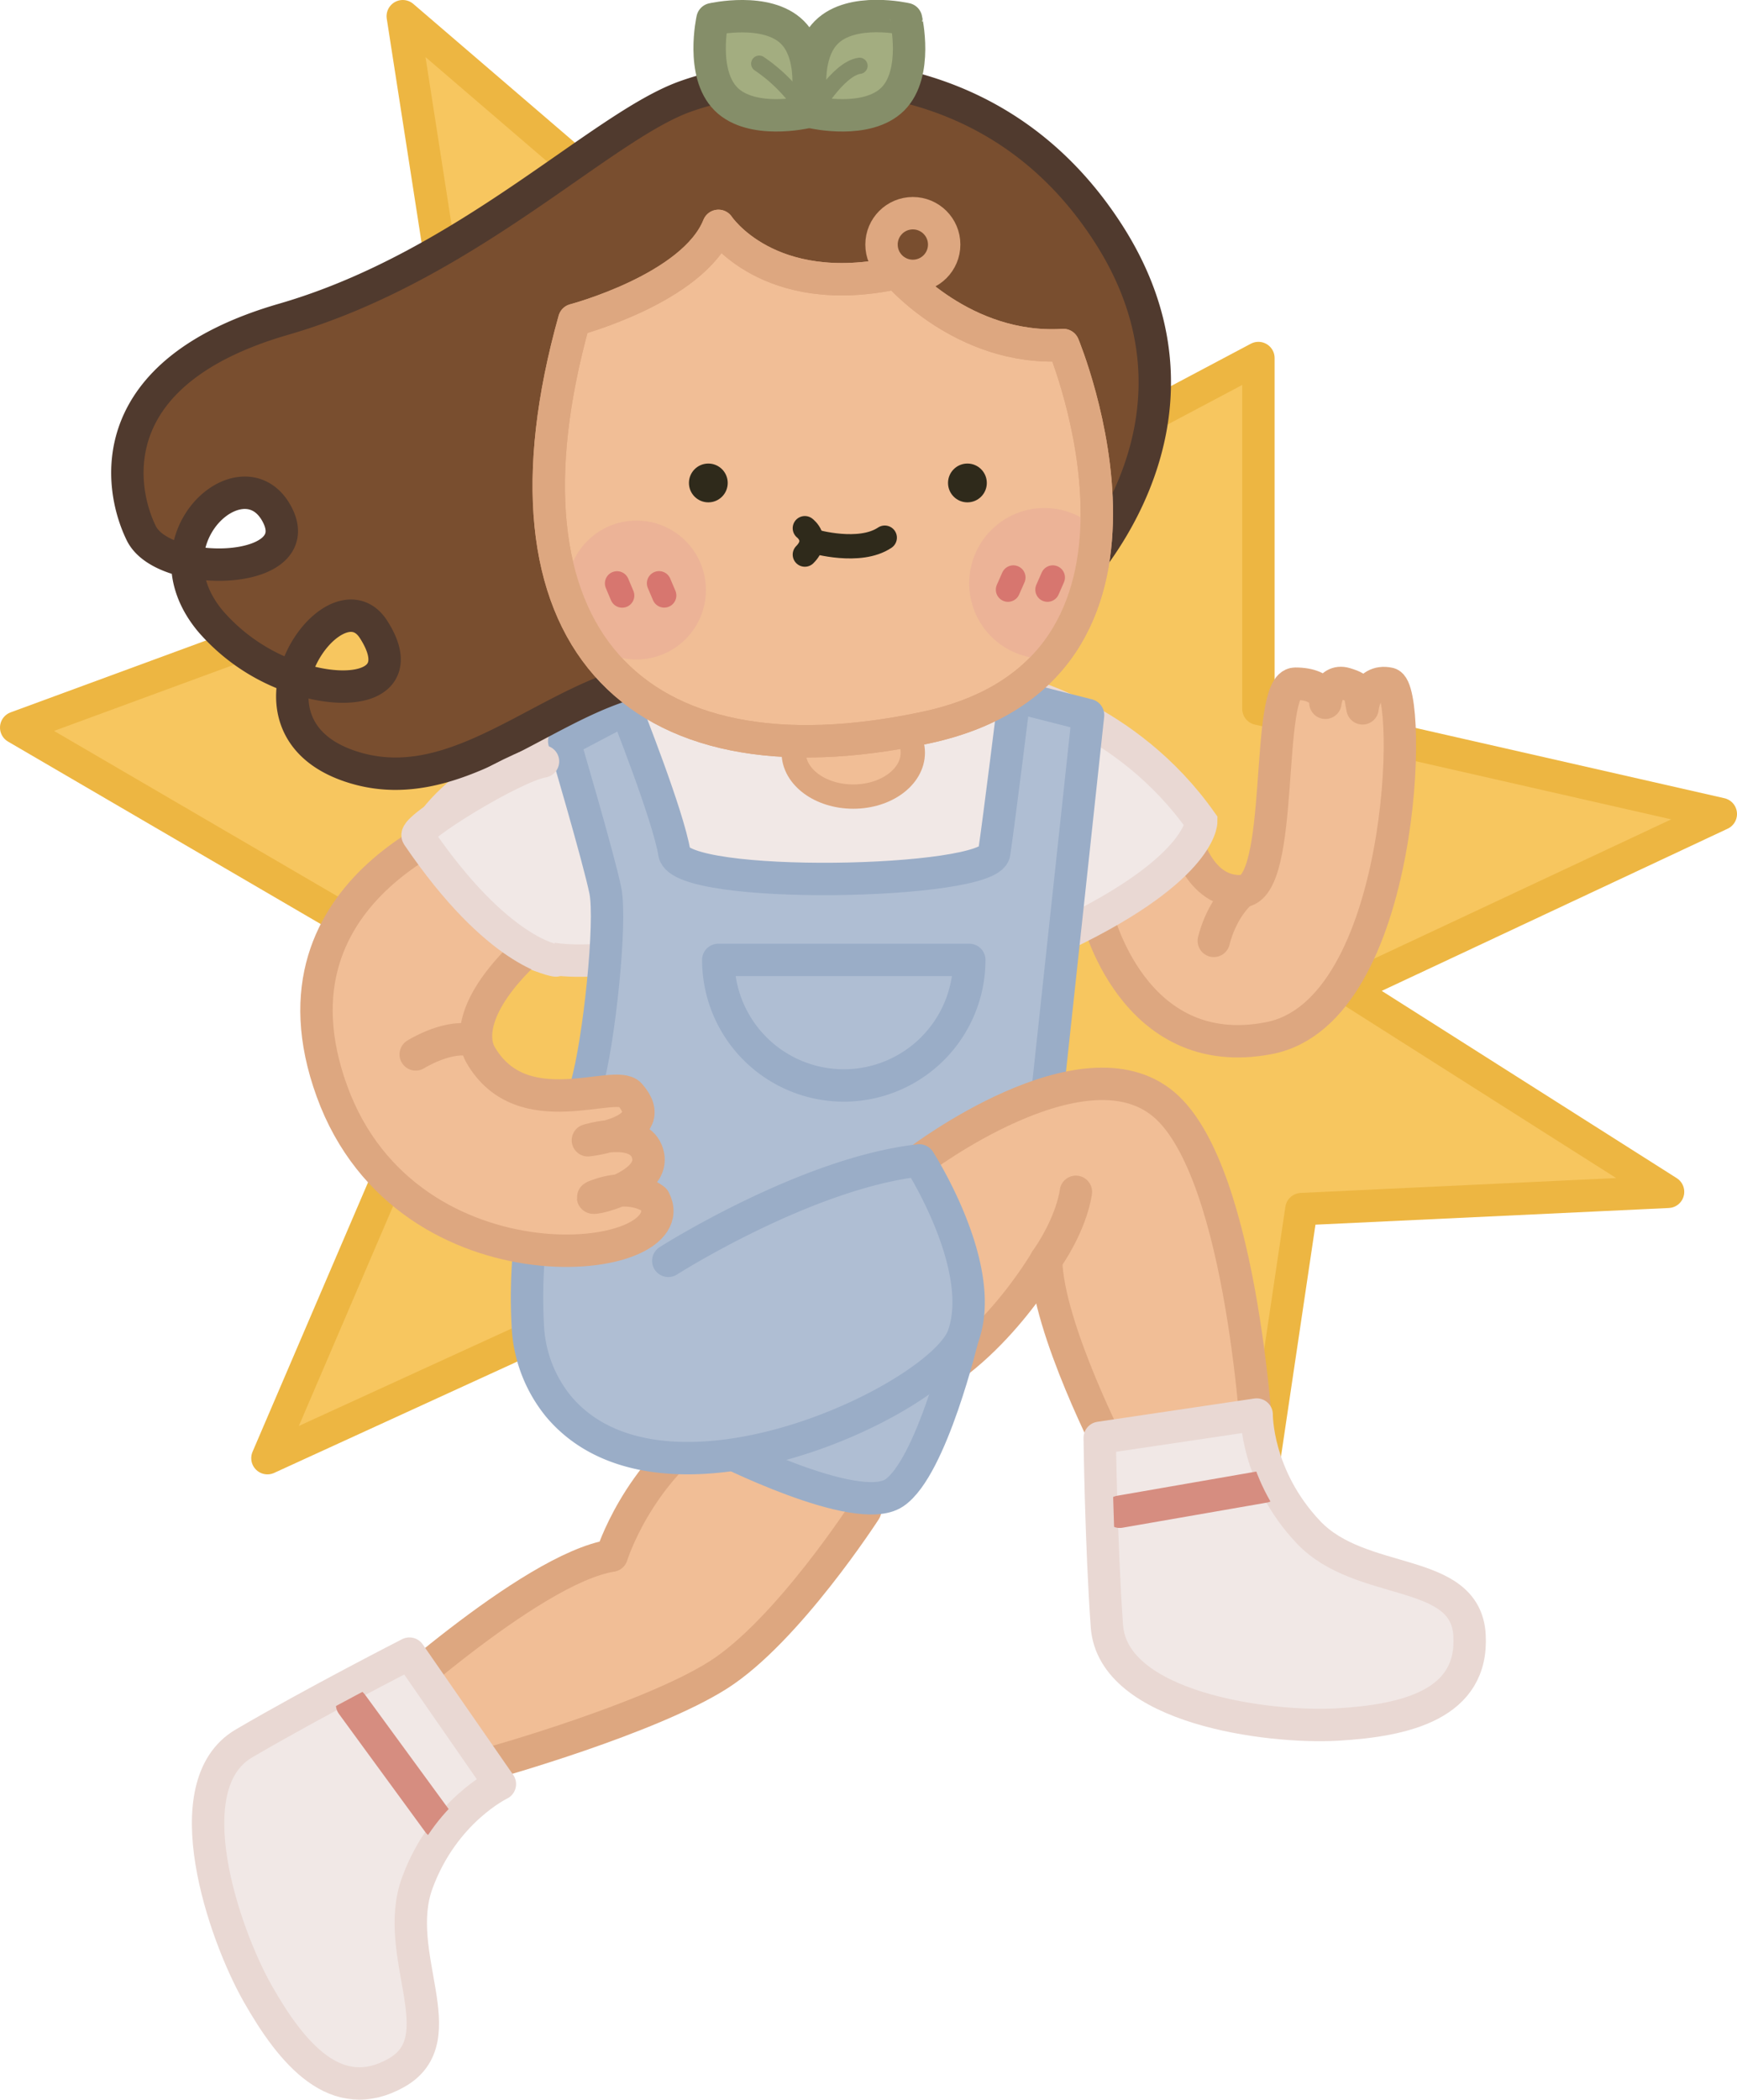<svg xmlns="http://www.w3.org/2000/svg" viewBox="0 0 429.07 518.41"><defs><style>.cls-1{fill:#f7c65f;stroke:#edb642;}.cls-1,.cls-11,.cls-12,.cls-13,.cls-14,.cls-15,.cls-16,.cls-17,.cls-2,.cls-4,.cls-5,.cls-6,.cls-7,.cls-9{stroke-linecap:round;stroke-linejoin:round;}.cls-1,.cls-12,.cls-13,.cls-15,.cls-16,.cls-2,.cls-3,.cls-5,.cls-6,.cls-7{stroke-width:8px;}.cls-2,.cls-4{fill:#f1be96;}.cls-12,.cls-2,.cls-4,.cls-7{stroke:#dda780;}.cls-15,.cls-3{fill:#f1e8e6;}.cls-15,.cls-17,.cls-3{stroke:#e9d8d3;}.cls-3{stroke-miterlimit:10;}.cls-11,.cls-17,.cls-4,.cls-9{stroke-width:6px;}.cls-5{fill:#afbed3;stroke:#9aadc7;}.cls-6,.cls-7{fill:#794e2f;}.cls-6{stroke:#503a2e;}.cls-8{fill:#2f2a1b;}.cls-11,.cls-12,.cls-16,.cls-17,.cls-9{fill:none;}.cls-9{stroke:#2f2a1b;}.cls-10{fill:#ecb397;}.cls-11{stroke:#d7766f;}.cls-13,.cls-14{fill:#a3ad80;stroke:#858e69;}.cls-14{stroke-width:4px;}.cls-16{stroke:#d68d80;}</style></defs><g id="Layer_2" data-name="Layer 2"><g id="Layer_5" data-name="Layer 5"><polygon class="cls-1" points="240.97 125.43 310.85 88.4 310.85 175 425.07 200.98 333.02 244.12 412.04 294.26 321.47 298.53 310.85 369.94 240.97 279.96 66.06 360.02 115.52 244.69 4 179.64 120.16 136.93 99.49 4 240.97 125.43"/><path class="cls-2" d="M213.72,372.92s-19.21,29.76-36.25,40.6-55.76,21.68-55.76,21.68l-31-10.84s40.27-37.17,60.4-40.27c0,0,6.2-20.13,24.78-32.52S213.72,372.92,213.72,372.92Z"/><path class="cls-2" d="M292.81,206.44s3.08,14.11,14,13.6,5.4-51.24,13.14-51.24,7.44,4.72,7.44,4.72.65-6,4.95-4.72,3.35,2.17,4.23,6.09c0,0,.71-7.4,6.61-6.09s4.13,80.94-29.7,87.51-42.57-30.68-42.57-30.68"/><path class="cls-3" d="M250.66,170.63s27.49,5.92,46.07,32.25c0,0,0,12.39-37.17,29.42S148,237,148,237s-10.74.92-15.5-1.41c-11-5.4-25.87-24.21-26.95-28.54-1.55-6.19,25.91-28.3,52.77-33.25S250.66,170.63,250.66,170.63Z"/><ellipse class="cls-4" cx="210.77" cy="185.84" rx="14.71" ry="10.84"/><path class="cls-5" d="M154.58,175s10.5,26.33,12,35.62,77.83,7.74,79,0,5-38.7,5-38.7l18.19,4.63-10.45,97.1-3.27,38.53s-121,40.94-121,19.25,7.75-52.66,10.85-63.5,6.19-40.27,4.64-48S139.37,183,139.37,183Z"/><path class="cls-5" d="M239.43,237a31,31,0,0,1-62,0Z"/><path class="cls-2" d="M227,286.51s40.46-30.75,60.5-13.82S310.85,360,310.85,360l-35.8-.71S258.79,328,258.4,311.11c0,0-14.89,25.93-36.29,33.19S227,286.51,227,286.51Z"/><path class="cls-5" d="M237.88,329.88s-7.75,32.53-17,38.72-43.37-11.23-43.37-11.23Z"/><path class="cls-5" d="M165.08,311.3s34.08-21.69,62-24.79c0,0,17,26.34,10.84,43.37C232.3,345.22,164,378.11,138,347.28a33.88,33.88,0,0,1-7.63-20.1c-.64-11.77-.2-35.45,11.19-54.49"/><path class="cls-6" d="M274,58c-30.47-47.8-83.87-41.65-104.75-34.17s-54,41.92-99.22,55S29.32,120.28,34.9,131.66c1.69,3.44,6.18,5.76,11.38,6.91.3-13.9,15.85-23.25,22.09-11.71,5.82,10.75-10.07,14.37-22.09,11.71-.09,4.63,1.51,9.77,5.73,14.82A47.61,47.61,0,0,0,72.75,167.3c2.64-11.29,14-20.51,19.52-11.9,8.64,13.43-4.68,17-19.52,11.9-1.89,8.15.76,17.39,13.42,21.78,30.17,10.45,55.06-24.66,84.38-22.06s92.91-21.7,92.91-21.7S304.45,105.81,274,58Z"/><path class="cls-2" d="M141.85,79s29.43-7.75,35.62-23.23c0,0,12.26,18.58,44.08,11.61,0,0,16.33,19.36,41.11,17.81,0,0,33.42,80.12-34.08,94.48C155.79,195.13,120.16,156.41,141.85,79Z"/><circle class="cls-7" cx="225.49" cy="60.38" r="7.74"/><circle class="cls-8" cx="238.97" cy="119.24" r="4.79"/><circle class="cls-8" cx="174.97" cy="119.24" r="4.79"/><path class="cls-9" d="M198.81,130.41s3.71,2.78,0,6.52"/><path class="cls-9" d="M201.13,133.67s11.21,3.26,17.42-.92"/><circle class="cls-10" cx="157.22" cy="145.68" r="17.15"/><path class="cls-10" d="M258,125.43a18.59,18.59,0,0,0,0,37.18c.54,0,1.07,0,1.6-.08,7.7-9.23,10.69-20.69,11.23-31.94A18.51,18.51,0,0,0,258,125.43Z"/><line class="cls-11" x1="250.32" y1="142.58" x2="248.99" y2="145.59"/><line class="cls-11" x1="260.06" y1="142.58" x2="258.74" y2="145.59"/><line class="cls-11" x1="162.79" y1="144.01" x2="164.07" y2="147.02"/><line class="cls-11" x1="152.42" y1="144.03" x2="153.69" y2="147.04"/><path class="cls-12" d="M141.85,79s29.43-7.75,35.62-23.23c0,0,12.26,18.58,44.08,11.61,0,0,16.33,19.36,41.11,17.81,0,0,33.42,80.12-34.08,94.48C155.79,195.13,120.16,156.41,141.85,79Z"/><path class="cls-13" d="M220.54,24.45c-6.36,6.35-19.72,3.29-19.72,3.29S197.76,14.38,204.11,8s19.71-3.29,19.71-3.29S226.89,18.1,220.54,24.45Z"/><path class="cls-13" d="M179.33,24.45C173,18.1,176,4.74,176,4.74S189.4,1.67,195.75,8,199,27.74,199,27.74,185.68,30.8,179.33,24.45Z"/><path class="cls-14" d="M200.82,27.74s6.08-10.73,11.5-11.5"/><path class="cls-14" d="M187.54,15.72a39.21,39.21,0,0,1,11.5,12"/><path class="cls-2" d="M119.3,201.21S63.3,218,82,269.44s88.31,43.3,79.63,26.75c0,0-4.66-4.1-13.26-1.35s15.3-1,11.4-10.61c-2.61-6.42-14.55-2.7-14.55-2.7s18.64-1.95,10.36-11.3c-3.6-4.06-26.58,7.88-36.83-9.72-2.47-4.23-1.93-12.84,10.67-25"/><path class="cls-2" d="M102.69,260.33s7.28-4.55,13.06-3.6"/><path class="cls-15" d="M134.13,188c-7.25,1.2-32.19,16.52-30.94,18.35,19.84,29.21,34.11,30.8,34.11,30.8"/><path class="cls-2" d="M299.83,232.3s1.6-7.48,7-12.26"/><path class="cls-2" d="M265.76,294.26s-.78,7.36-7.36,16.85"/><path class="cls-15" d="M271.65,355l38.77-5.75s-.21,15.32,12.79,29.05S362,386.63,363,403.71s-15.65,21.11-32.73,22.08-55.41-4.06-56.85-24.32S271.65,355,271.65,355Z"/><line class="cls-16" x1="276.6" y1="373.25" x2="312.22" y2="367.06"/><path class="cls-17" d="M271.65,355l38.77-5.75s-.21,15.32,12.79,29.05S362,386.63,363,403.71s-15.65,21.11-32.73,22.08-55.41-4.06-56.85-24.32S271.65,355,271.65,355Z"/><path class="cls-15" d="M101.14,408.28l22.34,32.21s-13.83,6.6-20.38,24.34,9.74,38.49-5.15,46.93-25.86-4.68-34.3-19.56-20.92-51.47-3.39-61.74S101.14,408.28,101.14,408.28Z"/><line class="cls-16" x1="86.96" y1="420.81" x2="108.31" y2="450"/><path class="cls-17" d="M101.14,408.28l22.34,32.21s-13.83,6.6-20.38,24.34,9.74,38.49-5.15,46.93-25.86-4.68-34.3-19.56-20.92-51.47-3.39-61.74S101.14,408.28,101.14,408.28Z"/></g></g></svg>